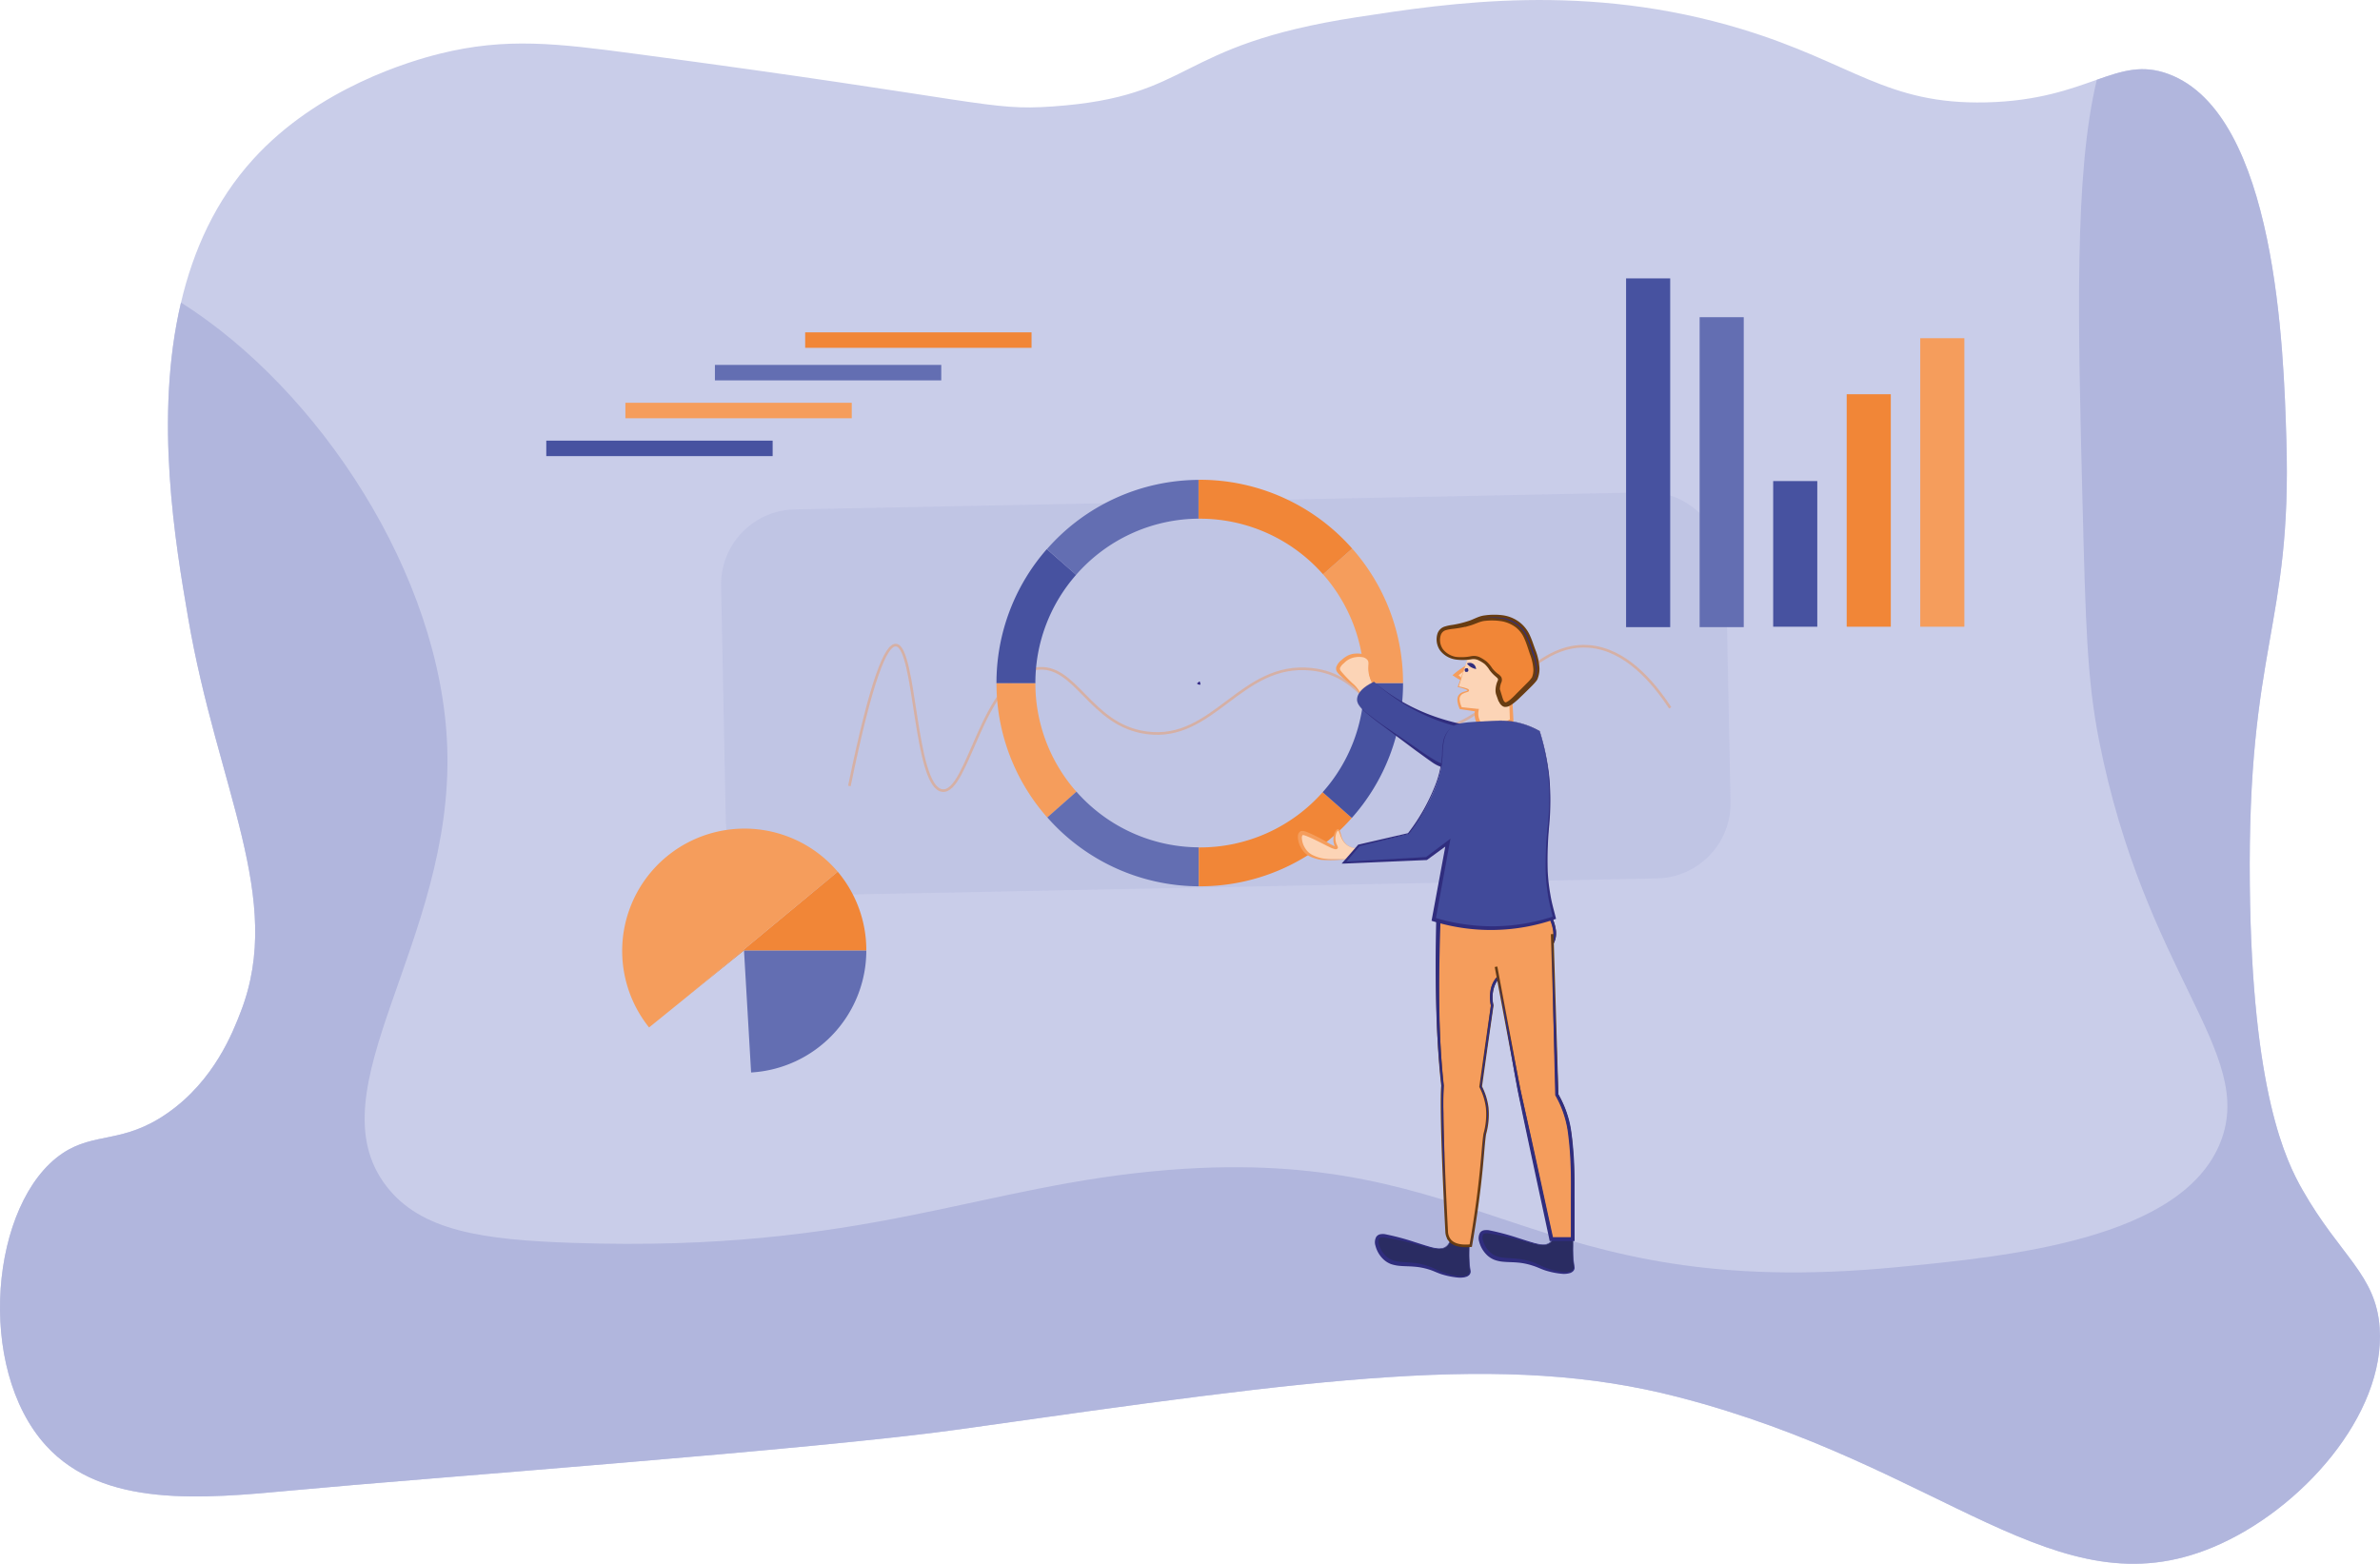 <svg xmlns="http://www.w3.org/2000/svg" viewBox="0 0 898.35 590.32"><defs><style>.cls-1{fill:#c9cde9;}.cls-2,.cls-4{fill:#b1b6dd;}.cls-3{opacity:0.5;}.cls-4,.cls-5{opacity:0.75;}.cls-10,.cls-11,.cls-5{fill:none;}.cls-5{stroke:#f18637;}.cls-10,.cls-15,.cls-17,.cls-5{stroke-miterlimit:10;}.cls-17,.cls-6{fill:#f59d5c;}.cls-7{fill:#636eb2;}.cls-8{fill:#f18637;}.cls-9{fill:#4752a0;}.cls-10{stroke:#312783;}.cls-12{fill:#2a2c62;}.cls-13,.cls-15{fill:#302d7e;}.cls-14{fill:#fcd4b6;}.cls-15,.cls-17{stroke:#683c11;}.cls-16{fill:#414a9a;}.cls-18{fill:#232349;}</style></defs><title>Мой проект</title><g id="Слой_2" data-name="Слой 2"><g id="Слой_4" data-name="Слой 4"><path class="cls-1" d="M835.43,584c-59.43,25-101-30.56-202.21-56.68-65.4-16.89-134-7.18-271.15,12.25-53.27,7.55-203.34,18.49-251.23,23-34.4,3.22-71.9,6.77-93.45-16.85-26.81-29.38-20.94-92,6.13-110.3,12.25-8.27,22.9-3.45,39.83-15.32,17.56-12.32,24.55-30.44,27.57-38.3,16.46-42.7-8.87-84-19.91-148.59-4.75-27.7-12.93-75.55-2.69-119,4.62-19.66,13-38.44,27.2-54.06C120.14,33,155.33,22.92,166,20.27c25.1-6.24,44.43-3.87,73.53,0C372.05,37.89,372.76,41.91,397.3,40.19c54.18-3.8,44.86-22.94,114.9-33.71C547.07,1.12,599-6.85,657.73,11.08c41.58,12.68,54.19,28.44,91.91,27.57,19.61-.45,31.94-5.07,41.89-8.57,9.75-3.44,17.22-5.81,27.05-2.15C859.23,43.06,862,132.27,863,165.8c2.18,71.09-14.76,77.69-13.79,168.51.83,78.27,13.74,104.06,19.91,114.9,14.23,25,27.74,31.93,29.11,52.08C900.46,534,868.57,570.09,835.43,584Z"/><path class="cls-2" d="M835.43,584c-59.43,25-101-30.56-202.21-56.68-65.4-16.89-134-7.18-271.15,12.25-53.27,7.55-203.34,18.49-251.23,23-34.4,3.22-71.9,6.77-93.45-16.85-26.81-29.38-20.94-92,6.13-110.3,12.25-8.27,22.9-3.45,39.83-15.32,17.56-12.32,24.55-30.44,27.57-38.3,16.46-42.7-8.87-84-19.91-148.59-4.75-27.7-12.93-75.55-2.69-119,52,32.84,98.3,102.8,100.5,168.08,2.47,73.34-51.12,128.87-23,165.44,13,16.95,36.32,20.31,70.46,21.45,110.6,3.7,153.09-21.92,225.19-27.57,119-9.33,135.47,50.11,274.22,36.76,42.16-4.05,108.19-10.41,122.55-47.49,13.1-33.82-28.53-62.93-46-151.66-4.48-22.82-5-44.32-6.12-87.32-1.81-70.94-3.22-126.2,5.34-161.77,9.75-3.44,17.22-5.81,27.05-2.15C859.23,43.06,862,132.27,863,165.8c2.18,71.09-14.76,77.69-13.79,168.51.83,78.27,13.74,104.06,19.91,114.9,14.23,25,27.74,31.93,29.11,52.08C900.46,534,868.57,570.09,835.43,584Z"/></g><g id="Слой_2-2" data-name="Слой 2"><g class="cls-3"><rect class="cls-4" x="273.54" y="187.98" width="379.24" height="145.75" rx="28.34" transform="matrix(1, -0.02, 0.02, 1, -5.68, 10.35)"/><path class="cls-5" d="M320.61,296.7c8.29-40.41,13.81-53.49,17.6-53.18,7.5.62,6.87,53.67,17.5,54.91,9.75,1.15,15-43,35.28-46,15.21-2.26,20.24,21.33,41.85,24.2,25.32,3.37,35.42-26.74,62.06-24,21.11,2.17,22.2,21.82,41.83,22.95,26.55,1.53,38.47-33.64,63.15-31.56,13.74,1.16,24,13.25,30.56,23.2"/></g><path class="cls-6" d="M406.32,298.9l-11,9.71a76.46,76.46,0,0,1-19.19-50.76h14.68A61.82,61.82,0,0,0,406.32,298.9Z"/><path class="cls-7" d="M452.49,334.57a76.54,76.54,0,0,1-57.17-26l11-9.71a61.94,61.94,0,0,0,46.16,21Z"/><path class="cls-8" d="M510.25,308.76a76.49,76.49,0,0,1-57.4,25.81h-.36V319.9h.37a61.87,61.87,0,0,0,46.39-20.85Z"/><path class="cls-9" d="M529.59,257.85a76.34,76.34,0,0,1-19.34,50.91l-11-9.71a61.78,61.78,0,0,0,15.67-41.2Z"/><path class="cls-6" d="M529.59,257.85H514.91A61.8,61.8,0,0,0,499.4,216.8l11-9.72A76.5,76.5,0,0,1,529.59,257.85Z"/><path class="cls-8" d="M510.39,207.08l-11,9.72a61.89,61.89,0,0,0-46.55-21h-.47V181.11h.48A76.55,76.55,0,0,1,510.39,207.08Z"/><path class="cls-7" d="M452.38,195.79A61.87,61.87,0,0,0,406.18,217l-11-9.71a76.56,76.56,0,0,1,57.2-26.14Z"/><path class="cls-9" d="M406.18,217a61.76,61.76,0,0,0-15.37,40.89H376.13a76.49,76.49,0,0,1,19-50.6Z"/><polyline class="cls-10" points="452.85 257.85 452.54 257.85 452.43 257.85"/><polyline class="cls-10" points="452.85 257.85 452.69 257.99 452.43 258.22"/><polyline class="cls-10" points="452.43 257.76 452.54 257.85 452.69 257.99"/><polyline class="cls-10" points="452.43 258.22 452.43 257.85 452.43 257.76"/><path class="cls-7" d="M327,358.77a46.16,46.16,0,0,1-43.49,46.08l-2.68-46.08Z"/><path class="cls-8" d="M327,358.77H280.84l-22.55,18.29,57.92-48A46,46,0,0,1,327,358.77Z"/><path class="cls-6" d="M316.21,329.09l-57.92,48L245,387.85a46.17,46.17,0,0,1,71.22-58.76Z"/><line class="cls-11" x1="258.29" y1="377.06" x2="250.04" y2="383.9"/><rect class="cls-9" x="613.78" y="105.09" width="16.65" height="131.65"/><rect class="cls-7" x="641.54" y="119.74" width="16.65" height="117"/><rect class="cls-9" x="669.3" y="181.6" width="16.65" height="54.98"/><rect class="cls-8" x="697.05" y="148.82" width="16.65" height="87.76"/><rect class="cls-6" x="724.81" y="127.67" width="16.65" height="108.91"/><path class="cls-12" d="M553.87,468.28c1.28,1.65.35,2.87.73,8.36.22,3.08.56,3.63,0,4.34-1.58,2-6.61.69-8.51.21a25,25,0,0,1-4.26-1.56c-8.87-4.14-14.79-.46-19.23-4.94-2.38-2.37-3.55-6.17-2.4-7.54.83-1,2.71-.63,4.26-.32,12.49,2.53,18.22,6.17,21.38,3.84,1.81-1.36,1.48-3.7,3.52-4.24A4.74,4.74,0,0,1,553.87,468.28Z"/><path class="cls-13" d="M553.87,468.28a3.9,3.9,0,0,1,.72,2.74v2.89a44.43,44.43,0,0,0,.47,5.75,1.82,1.82,0,0,1-.34,1.48,2.84,2.84,0,0,1-1.26.84,8.21,8.21,0,0,1-3,.3,29.5,29.5,0,0,1-5.74-1.08c-1.89-.52-3.64-1.48-5.41-2a24.87,24.87,0,0,0-5.54-1.05c-1.89-.17-3.8-.12-5.78-.33a13.63,13.63,0,0,1-3-.66,8.85,8.85,0,0,1-2.68-1.66,10.75,10.75,0,0,1-3.13-5.25,4.24,4.24,0,0,1,.31-3.36,2.43,2.43,0,0,1,1.65-1,5.57,5.57,0,0,1,1.63,0,92.91,92.91,0,0,1,11.27,3c1.84.57,3.67,1.19,5.51,1.71a17.8,17.8,0,0,0,2.79.61,5.24,5.24,0,0,0,2.77-.28,4,4,0,0,0,1.92-2,4.65,4.65,0,0,1,1.71-2.29,3.44,3.44,0,0,1,2.81,0A5.25,5.25,0,0,1,553.87,468.28Zm0,0a5.08,5.08,0,0,0-2.3-1.65,3.42,3.42,0,0,0-2.8,0c-.87.46-1.18,1.48-1.6,2.31a4.26,4.26,0,0,1-1.95,2.13,5.56,5.56,0,0,1-3,.41,18.6,18.6,0,0,1-2.88-.47c-1.88-.45-3.73-1-5.6-1.48a101.4,101.4,0,0,0-11.2-2.4c-.88-.09-1.8,0-2,.47a3.31,3.31,0,0,0,0,2.24,9.39,9.39,0,0,0,2.75,4.44,7.37,7.37,0,0,0,2.21,1.39,12.43,12.43,0,0,0,2.63.62c1.84.22,3.8.25,5.74.47a24.59,24.59,0,0,1,5.74,1.35c1.88.68,3.52,1.67,5.33,2.25a27.16,27.16,0,0,0,5.55,1.31,7.43,7.43,0,0,0,2.78-.14,1.79,1.79,0,0,0,1.48-2,53,53,0,0,1-.31-5.77V470.9A3.85,3.85,0,0,0,553.87,468.28Z"/><path class="cls-12" d="M593.11,466.73c1.26,1.66.34,2.87.73,8.36.2,3.08.56,3.62,0,4.33-1.59,2-6.62.71-8.51.21a22.16,22.16,0,0,1-4.26-1.48c-8.88-4.14-14.8-.46-19.31-4.95-2.37-2.36-3.55-6.16-2.38-7.53.81-1,2.69-.63,4.24-.32,12.51,2.52,18.23,6.17,21.38,3.82,1.82-1.34,1.48-3.7,3.54-4.23A4.74,4.74,0,0,1,593.11,466.73Z"/><path class="cls-13" d="M593.11,466.73a4,4,0,0,1,.71,2.74c0,1-.07,1.94,0,3a50.43,50.43,0,0,0,.46,5.75,1.75,1.75,0,0,1-.34,1.48,2.77,2.77,0,0,1-1.24.84,8,8,0,0,1-3,.32,29.36,29.36,0,0,1-5.74-1.08c-1.91-.52-3.64-1.48-5.42-2a24.54,24.54,0,0,0-5.62-1.17c-1.88-.18-3.79-.13-5.78-.34a12.46,12.46,0,0,1-3-.67,8.87,8.87,0,0,1-2.67-1.64,10.81,10.81,0,0,1-3.15-5.25,4.27,4.27,0,0,1,.33-3.37,2.33,2.33,0,0,1,1.65-.95,6.27,6.27,0,0,1,1.62,0,93.39,93.39,0,0,1,11.27,3c1.85.57,3.67,1.2,5.52,1.71a15.69,15.69,0,0,0,2.78.61,5.08,5.08,0,0,0,2.78-.27,4.06,4.06,0,0,0,1.93-2,4.58,4.58,0,0,1,1.68-2.29,3.49,3.49,0,0,1,2.83,0A5.37,5.37,0,0,1,593.11,466.73Zm0,0a5.35,5.35,0,0,0-2.32-1.66,3.53,3.53,0,0,0-2.78,0c-.88.46-1.2,1.48-1.62,2.31a4.18,4.18,0,0,1-1.93,2.13,5.57,5.57,0,0,1-3,.42,17.37,17.37,0,0,1-2.87-.48c-1.9-.44-3.75-1-5.61-1.48a102.32,102.32,0,0,0-11.2-2.38c-.87-.1-1.79,0-2,.46a3.12,3.12,0,0,0,0,2.25,9.31,9.31,0,0,0,2.75,4.44,7.21,7.21,0,0,0,2.21,1.4,11.3,11.3,0,0,0,2.63.61c1.84.22,3.79.25,5.74.47a24.59,24.59,0,0,1,5.74,1.35c1.88.68,3.52,1.67,5.31,2.25a27.16,27.16,0,0,0,5.55,1.31,7.54,7.54,0,0,0,2.8-.14,1.77,1.77,0,0,0,1.48-2,52.84,52.84,0,0,1-.31-5.77c0-1,0-1.93.09-2.95A4,4,0,0,0,593.11,466.73Z"/><path class="cls-14" d="M513.6,321c-.2-1-2.84-.28-5.13-2-2.74-2.07-2.47-5.78-3.42-5.72s-1.64,2.39-1.25,4.43c.25,1.32.87,1.88.63,2.16-.46.51-2.84-1-6.85-3.09-5.47-2.79-6.12-2.53-6.39-2.32-1.17.89-.46,4.56,1.48,6.8a9.56,9.56,0,0,0,4.84,2.64c1.85.56,3.83.53,7.78.47a12.52,12.52,0,0,0,4.82-.62C511.71,323.21,513.78,321.94,513.6,321Z"/><path class="cls-6" d="M513.6,321c-.08-.34-.45-.47-.77-.54a9.91,9.91,0,0,0-1-.17,9.27,9.27,0,0,1-1.95-.48,6.19,6.19,0,0,1-3.08-2.58,10.85,10.85,0,0,1-.87-1.86,9.52,9.52,0,0,0-.73-1.78c-.1-.07-.1-.1-.19,0a.67.67,0,0,0-.25.25,3,3,0,0,0-.4.83,6.07,6.07,0,0,0-.28,1.9,5.47,5.47,0,0,0,.32,1.83c.12.3.25.56.42.89a.42.42,0,0,0,.11.31.75.75,0,0,1,0,.62,1,1,0,0,1-1,.34,9.25,9.25,0,0,1-2-.75c-.62-.3-1.23-.6-1.82-.91-2.4-1.2-4.81-2.47-7.23-3.4-.28-.1-.57-.19-.86-.27h-.34a1.88,1.88,0,0,0-.27,1.31,7.91,7.91,0,0,0,1.14,3.49,6.89,6.89,0,0,0,2.62,2.6,15.84,15.84,0,0,0,3.67,1.35,23.91,23.91,0,0,0,4,.37h4a9.39,9.39,0,0,0,3.92-.73,9.81,9.81,0,0,0,1.76-1C513,322.17,513.63,321.71,513.6,321Zm0,0c0,.73-.62,1.19-1.12,1.59a10.25,10.25,0,0,1-5.68,1.89,52.81,52.81,0,0,1-8.15.1,16,16,0,0,1-4-1.18,7.59,7.59,0,0,1-3.24-2.83,8.88,8.88,0,0,1-1.48-4.06,4.82,4.82,0,0,1,0-1.2,2.14,2.14,0,0,1,.67-1.29,1,1,0,0,1,.46-.28,1.08,1.08,0,0,1,.47-.07,2.55,2.55,0,0,1,.67.07,8.06,8.06,0,0,1,1.06.32,58.68,58.68,0,0,1,7.31,3.66,23.28,23.28,0,0,0,3.43,1.79c.12,0,.12,0,0,.12s0,.1-.09,0a5.71,5.71,0,0,1-.37-1,5.94,5.94,0,0,1-.22-2.14,6.8,6.8,0,0,1,.45-2.08,4.1,4.1,0,0,1,.53-1,1.18,1.18,0,0,1,.52-.38.62.62,0,0,1,.71.24,8.92,8.92,0,0,1,.68,2,8.57,8.57,0,0,0,.74,1.87,5.75,5.75,0,0,0,3,2.62,9.33,9.33,0,0,0,1.95.51,5,5,0,0,1,1,.18C513.17,320.54,513.53,320.66,513.6,321Z"/><path class="cls-14" d="M518.13,259.86c.5-1.62-.71-2.25-1.26-5.27-.6-3.4.61-4.44-.46-5.92-1.56-2-5.38-1.28-5.6-1.24a8,8,0,0,0-3.75,2c-1,.93-2,1.79-2,3,0,.56.21,1.15,3.11,3.86a40.86,40.86,0,0,1,4.05,3.73c1.25,1.48,1.33,2.28,2.18,2.47A3.78,3.78,0,0,0,518.13,259.86Z"/><path class="cls-6" d="M518.13,259.86a3.57,3.57,0,0,0-.49-2.65,13,13,0,0,1-.9-2.56,11,11,0,0,1-.27-2.8c0-.93.23-1.91-.19-2.54a3,3,0,0,0-2-1.23,7.92,7.92,0,0,0-2.57,0,7.35,7.35,0,0,0-4.44,2.29,4.65,4.65,0,0,0-1.48,1.81,1.55,1.55,0,0,0,0,.43,1.12,1.12,0,0,0,.12.35,6.21,6.21,0,0,0,.76,1,52,52,0,0,0,3.8,3.93,11.84,11.84,0,0,1,1.95,2.05c.59.72,1,1.64,1.48,2.27a2.17,2.17,0,0,0,2.5-.17A4.25,4.25,0,0,0,518.13,259.86Zm0,0a4.31,4.31,0,0,1-1.69,2.19,2.35,2.35,0,0,1-2.66.28c-.69-.7-1.12-1.48-1.76-2.16a12.44,12.44,0,0,0-2.07-1.76,49.54,49.54,0,0,1-4.28-3.64,7.73,7.73,0,0,1-1-1.17,2,2,0,0,1-.34-.93,2.49,2.49,0,0,1,.09-.94,5.67,5.67,0,0,1,1.93-2.55,11,11,0,0,1,2.4-1.72,7.43,7.43,0,0,1,3-.74,8.69,8.69,0,0,1,3,.31,3.9,3.9,0,0,1,2.4,1.86,2.69,2.69,0,0,1,.19,1.48l-.19,1.38a9.53,9.53,0,0,0,0,2.72,11.61,11.61,0,0,0,.71,2.66A3.65,3.65,0,0,1,518.13,259.86Z"/><polyline class="cls-14" points="555.49 250.18 549.42 254.81 552.99 257.46"/><path class="cls-6" d="M555.49,250.21a18.68,18.68,0,0,1-2.65,2.83,31.78,31.78,0,0,1-3,2.35v-1.11a18.88,18.88,0,0,1,3.17,3.21,18.46,18.46,0,0,1-4-2.1l-.76-.49.74-.62a28.07,28.07,0,0,1,3.06-2.26A18,18,0,0,1,555.49,250.21Z"/><path class="cls-14" d="M554.39,247.33c-1.8,5.48-3.07,9.39-3.89,11.83,3,.61,3.74,1.07,3.74,1.39,0,.58-2.3.48-3.26,1.87s-.32,3.12.45,4.79l6.08.78a5.67,5.67,0,0,0,.77,4.8c2,2.42,7.28,2.63,12.3-.93-.09-1.63-.24-4.29-.31-7.58-.25-12.77,1-15.67-1.39-18.58-3-3.61-9.53-4.65-12.46-2.32C555.43,244.29,555.07,245.27,554.39,247.33Z"/><path class="cls-6" d="M554.39,247.33c-1.28,4-2.56,8-3.78,11.95v-.15a18.51,18.51,0,0,1,3.18.8c.23.13.56.16.72.64a.56.56,0,0,1-.32.52l-.42.17a11.52,11.52,0,0,0-1.48.56,2.25,2.25,0,0,0-1.33,2.36,8,8,0,0,0,.92,3l-.31-.24,6.08.64h.57l-.1.59a5.93,5.93,0,0,0,.55,4,4.41,4.41,0,0,0,3.46,1.71,10.26,10.26,0,0,0,4.22-.56,15.58,15.58,0,0,0,3.89-2l-.31.64c-.12-3.73-.31-7.4-.21-11.2,0-1.86.1-3.73.21-5.59s.2-3.72.12-5.54a7.55,7.55,0,0,0-.58-2.6,6.77,6.77,0,0,0-1.66-2.1,10.59,10.59,0,0,0-4.88-2.41,8.92,8.92,0,0,0-5.45.35,4,4,0,0,0-2,1.84A18,18,0,0,0,554.39,247.33Zm0,0a20.1,20.1,0,0,1,1-2.62,4.06,4.06,0,0,1,2-1.87,9.25,9.25,0,0,1,5.5-.49,11.4,11.4,0,0,1,5.12,2.27,7.26,7.26,0,0,1,1.86,2.19,7.69,7.69,0,0,1,.77,2.78c.18,1.89.14,3.76.14,5.62v5.56c0,3.72.32,7.4.47,11.12v.41l-.33.22a15.28,15.28,0,0,1-4.27,2.19,11.47,11.47,0,0,1-4.83.59,5.78,5.78,0,0,1-4.43-2.44,6.78,6.78,0,0,1-.54-4.9l.48.66-6.05-.92h-.24l-.09-.21a9,9,0,0,1-.86-3.25,3.08,3.08,0,0,1,.43-1.73,3,3,0,0,1,1.35-1.13,12.17,12.17,0,0,1,1.58-.52,1.16,1.16,0,0,0,.47-.2,1.85,1.85,0,0,0-.48-.36,17.22,17.22,0,0,0-3.07-.92h-.13v-.11Q552.44,253.29,554.39,247.33Z"/><path class="cls-8" d="M549.41,248.45c3.47.68,6.67-.83,8.52,0a14.13,14.13,0,0,1,2.79,1.76h0c1.6,1.38,1.48,2.09,3.23,3.82,1.39,1.34,2,1.48,2.17,2.26s-.47,1.2-.72,3a5.38,5.38,0,0,0,0,2.26c.24,1,.61,1,1,2.49a2.86,2.86,0,0,0,.51,1.12,2.75,2.75,0,0,0,.83.73c1.17.61,3.88-2,4.16-2.26,4.69-4.59,7-6.88,7.4-7.74,1.33-3.54.2-6.76-1.25-11-1.3-3.81-2.32-6.82-5.29-9.09-3.95-3-8.73-2.72-11.11-2.57-4.66.28-4.28,1.83-11.51,3.09-3.52.61-5.29.53-6.44,2.07a6.12,6.12,0,0,0-.1,6.19A8.41,8.41,0,0,0,549.41,248.45Z"/><path class="cls-15" d="M549.41,248.45a18.9,18.9,0,0,0,5.91-.24,4.85,4.85,0,0,1,3,.33,14.41,14.41,0,0,1,2.53,1.6h0a11.71,11.71,0,0,1,2,2.42,12.32,12.32,0,0,0,2.21,2.18,3.84,3.84,0,0,1,1.2,1.14,2,2,0,0,1-.09,1.68,8.12,8.12,0,0,0-.54,3,3.93,3.93,0,0,0,.28,1.48c.18.4.53.89.72,1.41a9.8,9.8,0,0,0,.55,1.39,3.5,3.5,0,0,0,.44.5,1.66,1.66,0,0,0,.49.3,2.12,2.12,0,0,0,1.19-.4,9.52,9.52,0,0,0,1.21-.87,28.16,28.16,0,0,0,2.22-2.15l4.44-4.44c.35-.37.71-.75,1-1.14l.43-.56a1.49,1.49,0,0,0,.25-.56,8,8,0,0,0,.43-2.87,20,20,0,0,0-1.33-5.92c-.68-2-1.27-4-2.1-5.83a11,11,0,0,0-3.61-4.64,13.06,13.06,0,0,0-5.5-2.27,24.19,24.19,0,0,0-6.13-.13c-2,.13-3.86,1.24-5.92,1.82a40.78,40.78,0,0,1-6.21,1.2,16.71,16.71,0,0,0-3,.56,3.39,3.39,0,0,0-2.1,2.08,6.58,6.58,0,0,0,.92,5.92A8.54,8.54,0,0,0,549.41,248.45Zm0,0a8.65,8.65,0,0,1-5.34-3.08,6.78,6.78,0,0,1-1-6.05,3.69,3.69,0,0,1,2.17-2.25,16.53,16.53,0,0,1,3.1-.69,39.92,39.92,0,0,0,6.08-1.48c2-.61,3.79-1.82,6-2.09a25.16,25.16,0,0,1,6.43-.1,13.13,13.13,0,0,1,6.08,2.32,12.47,12.47,0,0,1,4.12,5.11c.91,2,1.48,4,2.24,5.91a21.57,21.57,0,0,1,1.3,6.35,9.55,9.55,0,0,1-.55,3.31,3.08,3.08,0,0,1-.41.88c-.18.23-.36.46-.53.66-.36.42-.73.8-1.1,1.19-1.48,1.48-3,3-4.54,4.44a25.08,25.08,0,0,1-2.4,2.13,12.39,12.39,0,0,1-1.36.91,2.79,2.79,0,0,1-1.8.42,1.85,1.85,0,0,1-.85-.51,2.87,2.87,0,0,1-.56-.69,8.7,8.7,0,0,1-.56-1.55c-.15-.48-.43-.85-.67-1.41a4.44,4.44,0,0,1-.26-1.66,8.79,8.79,0,0,1,.69-3.16,1.49,1.49,0,0,0,.15-1.33c-.16-.4-.64-.7-1-1.06a13.09,13.09,0,0,1-2.17-2.29,11.49,11.49,0,0,0-2-2.44h0a14.84,14.84,0,0,0-2.5-1.51,4.85,4.85,0,0,0-2.86-.35A19.14,19.14,0,0,1,549.41,248.45Z"/><path class="cls-16" d="M512.3,263.42c-.52,3.51,3.57,6,19.46,17.42,10,7.19,12.37,9,15,8,5.43-2,5.59-13.31,5.61-14.7a74.1,74.1,0,0,1-33.71-16.72C513.65,259.72,512.57,262.05,512.3,263.42Z"/><path class="cls-13" d="M512.3,263.42a3.86,3.86,0,0,0,.24,1.87,6.47,6.47,0,0,0,1,1.58,21.24,21.24,0,0,0,2.77,2.59c2,1.58,4,3.06,6.09,4.53L535,282.6a75.32,75.32,0,0,0,6.3,4.17,15.22,15.22,0,0,0,3.25,1.57,3,3,0,0,0,1.57,0,4.48,4.48,0,0,0,1.48-.7,6.79,6.79,0,0,0,2.09-2.71,16,16,0,0,0,1.17-3.44,35.46,35.46,0,0,0,.88-7.4l.55.67a71.62,71.62,0,0,1-9.21-2.62,75.08,75.08,0,0,1-8.75-3.88,79.14,79.14,0,0,1-15.65-10.83h.09a18.76,18.76,0,0,0-3.94,2.25A6.1,6.1,0,0,0,512.3,263.42Zm0,0a6.12,6.12,0,0,1,2.44-3.71,18.48,18.48,0,0,1,3.92-2.32h0a69.65,69.65,0,0,0,15.89,10.23,72.94,72.94,0,0,0,8.79,3.47,84.23,84.23,0,0,0,9.11,2.41l.55.1v.56a33.31,33.31,0,0,1-.84,7.71,16.59,16.59,0,0,1-1.33,3.73,8.07,8.07,0,0,1-2.58,3.18,4.75,4.75,0,0,1-.93.53,3.76,3.76,0,0,1-1,.36,4.39,4.39,0,0,1-2.19-.11,13.59,13.59,0,0,1-3.54-1.8c-2.14-1.48-4.15-3-6.19-4.44l-12.18-9.11c-2-1.48-4.08-3-6-4.65a18.56,18.56,0,0,1-2.74-2.65,6.21,6.21,0,0,1-1-1.61A3.75,3.75,0,0,1,512.3,263.42Z"/><path class="cls-17" d="M546.06,465c-2.56-49.49-1.55-55.11-1.55-55.11-1.67-15-2.49-34.79-1.48-64.72l42,.62c2.4,4.84,2,7.8,1.24,9.61-1.09,2.5-3.15,3.18-12.45,8.36-6.84,3.78-8.49,4.95-9.65,7.11a12.86,12.86,0,0,0-.93,8.67q-2.21,15.35-4.36,30.66a23.94,23.94,0,0,1,2.48,8,27.44,27.44,0,0,1-.93,9.92c-.89,5.75-.93,16.92-5.28,42.1-2.5.24-6.14.18-7.95-2.08A5.58,5.58,0,0,1,546.06,465Z"/><path class="cls-13" d="M546.06,465q-.79-15-1.48-29.95-.29-7.5-.44-15V409.74l-.1-.93-.4-3.73c-1-10-1.48-20-1.65-30s-.1-20,.18-30v-.64h.62l42,.54h.45l.2.39a17.71,17.71,0,0,1,1.82,5.72,7.93,7.93,0,0,1-1.48,6,19.46,19.46,0,0,1-4.94,3.39l-5,2.78-5,2.81a29.4,29.4,0,0,0-4.69,3.12,8.44,8.44,0,0,0-2.52,4.66,14.24,14.24,0,0,0,0,5.52v.18L559.1,410.2V410a23,23,0,0,1,2.17,15c-.2,1.26-.63,2.49-.8,3.71s-.31,2.52-.43,3.78l-.74,7.59c-1,10.1-2.45,20.16-4.2,30.16h0a12.75,12.75,0,0,1-5.91-.6,5.22,5.22,0,0,1-2.3-1.85A5.71,5.71,0,0,1,546.06,465Zm0,0a5.43,5.43,0,0,0,.86,2.82,5.07,5.07,0,0,0,2.37,1.84,12.79,12.79,0,0,0,5.92.57h0c1.7-10,3.12-20.06,4-30.18l.62-7.59c.12-1.27.22-2.53.4-3.8s.54-2.49.74-3.74a22.73,22.73,0,0,0-2.33-14.59v-.19l4.15-30.69v.18a15.12,15.12,0,0,1-.15-5.92,9.58,9.58,0,0,1,2.84-5.35A31.08,31.08,0,0,1,570.4,365l5.05-2.84,5.06-2.79a18.63,18.63,0,0,0,4.55-3.11,6.51,6.51,0,0,0,1.17-4.93,16.61,16.61,0,0,0-1.72-5.22l.64.4-42-.71.65-.62c-.33,10-.59,20-.55,30s.36,20,1.22,29.93l.35,3.72.09.94v1l-.09,1.86q-.13,3.75,0,7.49c0,5,.18,10,.33,15C545.13,445,545.59,455,546.06,465Z"/><path class="cls-17" d="M564.69,364.94l8.67,46.25,12.25,56.5h8.06V446.27c0-5.78-.31-10.56-.62-14a53.4,53.4,0,0,0-1.48-9.49,40.12,40.12,0,0,0-3.82-9.5l-1.86-60.66"/><path class="cls-13" d="M564.69,364.94l5.16,25.73,2.52,12.86c.83,4.29,1.66,8.58,2.66,12.84,3.86,17.06,7.52,34.15,11.27,51.22l-.69-.56h8.06l-.74.72V453.89c0-4.62.09-9.23-.09-13.83a123.66,123.66,0,0,0-1.18-13.72,38.35,38.35,0,0,0-4.56-12.78l-.07-.13v-.15l-.73-30.35-.54-30.35,1.31,30.32,1.14,30.35-.07-.28a38.24,38.24,0,0,1,4.79,13.16A129.22,129.22,0,0,1,594.21,440c.19,4.65.11,9.26.14,13.89v14.59h-9.41l-.11-.56c-3.64-17.12-7.4-34.19-10.94-51.32-.93-4.26-1.7-8.57-2.47-12.87l-2.22-13Z"/><path class="cls-16" d="M547.81,274.64c2-1.73,5.38-2,12.15-2.33,6.12-.32,9.29-.47,13.53.63a31.5,31.5,0,0,1,7.64,3.1A85.87,85.87,0,0,1,584.71,294c1.55,17.75-3.29,27.89.62,46.76.52,2.49,1,4.44,1.39,5.73a73.53,73.53,0,0,1-45.45.62q2.65-14.49,5.3-29l-8.13,6-31.06,1.56,5.6-6.51,18.84-4.44c10.09-13.72,12.53-23.57,12.76-30.2C544.58,282.32,544.52,277.49,547.81,274.64Z"/><path class="cls-13" d="M547.81,274.64a8.09,8.09,0,0,1,3.93-1.62,38.64,38.64,0,0,1,4.28-.48c2.86-.2,5.73-.37,8.6-.48a29.62,29.62,0,0,1,8.55.73,30.68,30.68,0,0,1,8,3.16h0a89,89,0,0,1,3.63,17.46,101.18,101.18,0,0,1,0,17.75,138.54,138.54,0,0,0-.6,17.76,69.86,69.86,0,0,0,1,8.77c.48,3,1.28,5.74,2,8.61l.14.55-.52.18a74,74,0,0,1-45.87.75l-.6-.21.12-.62L545.83,318l1,.64-8.12,5.92-.15.1h-.18L507.24,326h-.83l.55-.62,5.65-6.47v-.07h.09l18.88-4.35h-.09a73.27,73.27,0,0,0,10.65-19.13,38.23,38.23,0,0,0,2.19-10.73,24.55,24.55,0,0,1,.59-5.46A9.28,9.28,0,0,1,547.81,274.64Zm0,0a9.15,9.15,0,0,0-2.69,4.7,25.13,25.13,0,0,0-.57,5.46,38.14,38.14,0,0,1-2.13,10.77,75.15,75.15,0,0,1-10.53,19.23h0l-18.8,4.64.14-.09-5.54,6.54-.3-.6,31.07-1.77-.33.12,8.07-6.08,1.3-1-.3,1.61-5.31,29-.49-.81a74.85,74.85,0,0,0,22.68,3.3,73.2,73.2,0,0,0,22.49-3.81l-.38.74c-.67-3-1.48-5.8-1.9-8.76a73.17,73.17,0,0,1-.87-8.87,140.55,140.55,0,0,1,.86-17.76,101.19,101.19,0,0,0,.21-17.75,83.56,83.56,0,0,0-3.42-17.38h0a31.27,31.27,0,0,0-7.93-3.18,29.81,29.81,0,0,0-8.52-.79c-2.87.09-5.74.25-8.6.43a41.15,41.15,0,0,0-4.28.46A8,8,0,0,0,547.81,274.64Z"/><path class="cls-18" d="M553.73,250.45a6.12,6.12,0,0,1,3,1.48,6.39,6.39,0,0,1,.5.54"/><path class="cls-13" d="M553.73,250.45a2.38,2.38,0,0,1,3.4,2.08,4.54,4.54,0,0,1-1.08-.29,9,9,0,0,1-.83-.4A5.07,5.07,0,0,1,553.73,250.45Z"/><path class="cls-18" d="M554,252.27l-.89,1.34"/><path class="cls-13" d="M554,252.27c.34.54.29.84.18,1.08s-.43.37-1.07.26c-.34-.54-.31-.84-.18-1.08S553.4,252.18,554,252.27Z"/><rect class="cls-9" x="206.2" y="166.34" width="85.44" height="5.84"/><rect class="cls-6" x="236.06" y="152.05" width="85.44" height="5.84"/><rect class="cls-7" x="269.85" y="137.75" width="85.44" height="5.84"/><rect class="cls-8" x="303.92" y="125.46" width="85.44" height="5.84"/></g></g></svg>